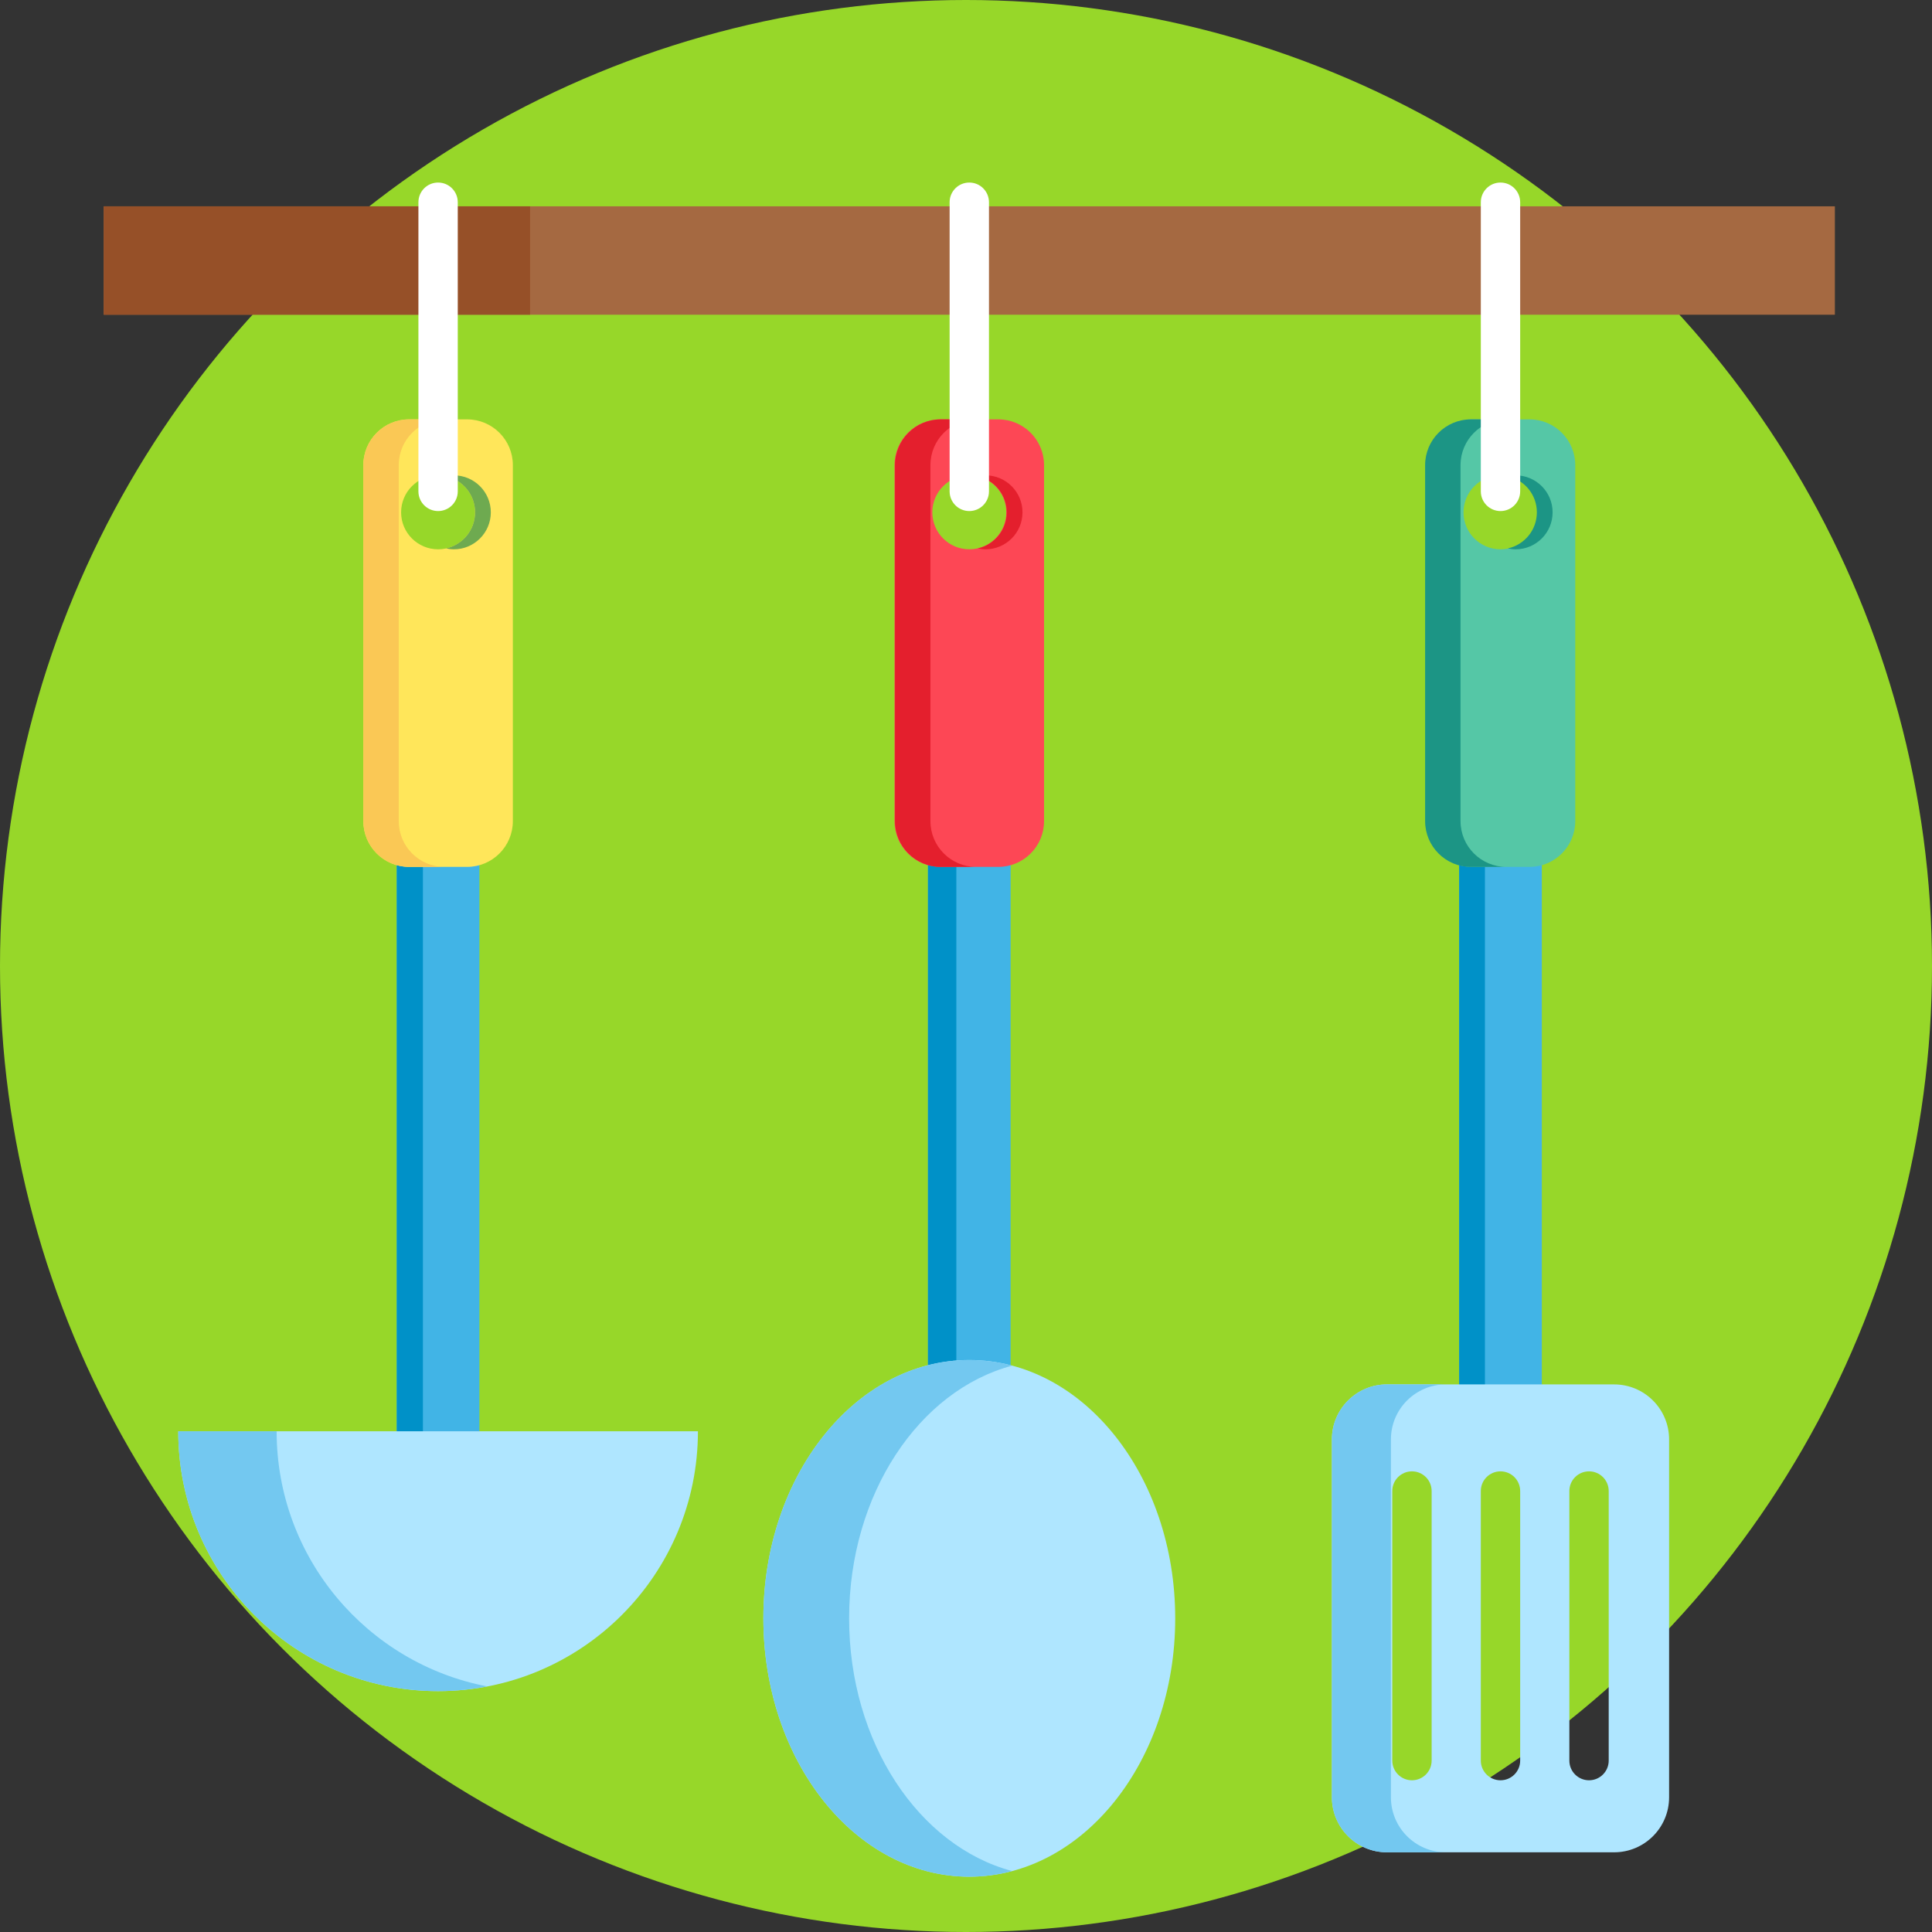 <svg id="Layer_1" enable-background="new 0 0 512 512" height="512" viewBox="0 0 512 512" width="512" xmlns="http://www.w3.org/2000/svg"><rect x="0" y="0" width="512" height="512" fill="#333333" stroke="none"/><g><circle cx="256" cy="256" fill="#97d729" r="256"/><path d="m27.486 54.673h458.774v28.733h-458.774z" fill="#a56941"/><path d="m27.486 54.673h113v28.733h-113z" fill="#965028"/><g><path d="m245.924 219.235h21.898v163.221h-21.898z" fill="#41b4e6"/></g><g><path d="m245.924 219.235h7.522v163.221h-7.522z" fill="#0091c8"/></g><ellipse cx="256.873" cy="428.881" fill="#afe6ff" rx="54.573" ry="68.464"/><path d="m225.026 428.881c0-32.922 18.525-60.407 43.21-66.968-3.666-.974-7.465-1.497-11.363-1.497-30.14 0-54.573 30.653-54.573 68.464s24.433 68.464 54.573 68.464c3.898 0 7.697-.522 11.363-1.497-24.685-6.558-43.21-34.044-43.21-66.966z" fill="#73c8f0"/><path d="m237.06 123.269v94.336c0 6.7 5.431 12.131 12.131 12.131h15.364c6.7 0 12.131-5.431 12.131-12.131v-94.336c0-6.7-5.431-12.131-12.131-12.131h-15.364c-6.7.001-12.131 5.432-12.131 12.131zm19.813 22.304c-5.413 0-9.801-4.388-9.801-9.801s4.388-9.801 9.801-9.801 9.801 4.388 9.801 9.801c0 5.414-4.388 9.801-9.801 9.801z" fill="#fd4755"/><g fill="#e41f2d"><path d="m261.171 125.972c-.708 0-1.393.092-2.058.235 4.396.967 7.688 4.88 7.688 9.566 0 4.687-3.292 8.599-7.688 9.566.665.143 1.35.235 2.058.235 5.413 0 9.801-4.388 9.801-9.801s-4.388-9.801-9.801-9.801z"/><path d="m246.573 217.606v-94.336c0-6.7 5.431-12.131 12.131-12.131h-9.385c-6.7 0-12.131 5.431-12.131 12.131v94.336c0 6.7 5.431 12.131 12.131 12.131h9.385c-6.7-.001-12.131-5.432-12.131-12.131z"/></g><g><path d="m386.698 219.235h21.898v163.221h-21.898z" fill="#41b4e6"/></g><g><path d="m386.698 219.235h6.823v163.221h-6.823z" fill="#0091c8"/></g><path d="m377.834 123.269v94.336c0 6.7 5.431 12.131 12.131 12.131h15.364c6.7 0 12.131-5.431 12.131-12.131v-94.336c0-6.7-5.431-12.131-12.131-12.131h-15.364c-6.7.001-12.131 5.432-12.131 12.131zm19.813 22.304c-5.413 0-9.801-4.388-9.801-9.801s4.388-9.801 9.801-9.801 9.801 4.388 9.801 9.801c0 5.414-4.388 9.801-9.801 9.801z" fill="#55c7a6"/><path d="m427.747 366.882h-60.201c-8.054 0-14.582 6.529-14.582 14.582v94.834c0 8.054 6.529 14.583 14.582 14.583h60.201c8.054 0 14.582-6.529 14.582-14.583v-94.834c.001-8.053-6.528-14.582-14.582-14.582zm-48.349 99.697c0 2.879-2.334 5.214-5.214 5.214s-5.214-2.335-5.214-5.214v-71.441c0-2.879 2.334-5.214 5.214-5.214s5.214 2.335 5.214 5.214zm23.463 0c0 2.879-2.334 5.214-5.214 5.214s-5.214-2.335-5.214-5.214v-71.441c0-2.879 2.334-5.214 5.214-5.214s5.214 2.335 5.214 5.214zm23.462 0c0 2.879-2.334 5.214-5.214 5.214s-5.214-2.335-5.214-5.214v-71.441c0-2.879 2.334-5.214 5.214-5.214s5.214 2.335 5.214 5.214z" fill="#afe6ff"/><path d="m368.606 476.298v-94.834c0-8.054 6.529-14.582 14.582-14.582h-15.642c-8.054 0-14.582 6.529-14.582 14.582v94.834c0 8.054 6.529 14.583 14.582 14.583h15.642c-8.054-.001-14.582-6.529-14.582-14.583z" fill="#73c8f0"/><g><g><path d="m105.15 219.235h21.898v163.221h-21.898z" fill="#41b4e6"/></g><g><path d="m105.15 219.235h6.927v163.221h-6.927z" fill="#0091c8"/></g><path d="m96.286 123.269v94.336c0 6.7 5.431 12.131 12.131 12.131h15.364c6.7 0 12.131-5.431 12.131-12.131v-94.336c0-6.7-5.431-12.131-12.131-12.131h-15.364c-6.7.001-12.131 5.432-12.131 12.131zm19.813 22.304c-5.413 0-9.801-4.388-9.801-9.801s4.388-9.801 9.801-9.801 9.801 4.388 9.801 9.801c0 5.414-4.388 9.801-9.801 9.801z" fill="#ffe65a"/><g><path d="m120.27 125.972c-.708 0-1.393.092-2.058.235 4.396.967 7.688 4.88 7.688 9.566 0 4.687-3.292 8.599-7.688 9.566.665.143 1.35.235 2.058.235 5.413 0 9.801-4.388 9.801-9.801s-4.388-9.801-9.801-9.801z" fill="#6eaa50"/><path d="m105.671 217.606v-94.336c0-6.7 5.431-12.131 12.131-12.131h-9.385c-6.7 0-12.131 5.431-12.131 12.131v94.336c0 6.7 5.431 12.131 12.131 12.131h9.385c-6.7-.001-12.131-5.432-12.131-12.131z" fill="#fac855"/></g><path d="m47.24 379.309c0 38.03 30.829 68.859 68.859 68.859s68.859-30.829 68.859-68.859z" fill="#afe6ff"/><path d="m73.31 379.309h-26.07c0 38.03 30.829 68.859 68.859 68.859 4.458 0 8.812-.439 13.035-1.248-31.795-6.094-55.824-34.039-55.824-67.611z" fill="#73c8f0"/></g><g fill="#1c9585"><path d="m401.655 125.972c-.708 0-1.393.092-2.058.235 4.396.967 7.688 4.88 7.688 9.566 0 4.687-3.292 8.599-7.688 9.566.665.143 1.35.235 2.058.235 5.413 0 9.801-4.388 9.801-9.801-.001-5.413-4.388-9.801-9.801-9.801z"/><path d="m387.056 217.606v-94.336c0-6.7 5.431-12.131 12.131-12.131h-9.385c-6.7 0-12.131 5.431-12.131 12.131v94.336c0 6.7 5.431 12.131 12.131 12.131h9.385c-6.7-.001-12.131-5.432-12.131-12.131z"/></g><g><path d="m397.647 135.435c-2.88 0-5.214-2.335-5.214-5.214v-76.629c0-2.879 2.334-5.214 5.214-5.214s5.214 2.335 5.214 5.214v76.628c-.001 2.88-2.335 5.215-5.214 5.215z" fill="#fff"/></g><g><path d="m256.873 135.435c-2.88 0-5.214-2.335-5.214-5.214v-76.629c0-2.879 2.334-5.214 5.214-5.214s5.214 2.335 5.214 5.214v76.628c0 2.88-2.334 5.215-5.214 5.215z" fill="#fff"/></g><g><path d="m116.099 135.435c-2.88 0-5.214-2.335-5.214-5.214v-76.629c0-2.879 2.334-5.214 5.214-5.214s5.214 2.335 5.214 5.214v76.628c0 2.88-2.334 5.215-5.214 5.215z" fill="#fff"/></g></g></svg>